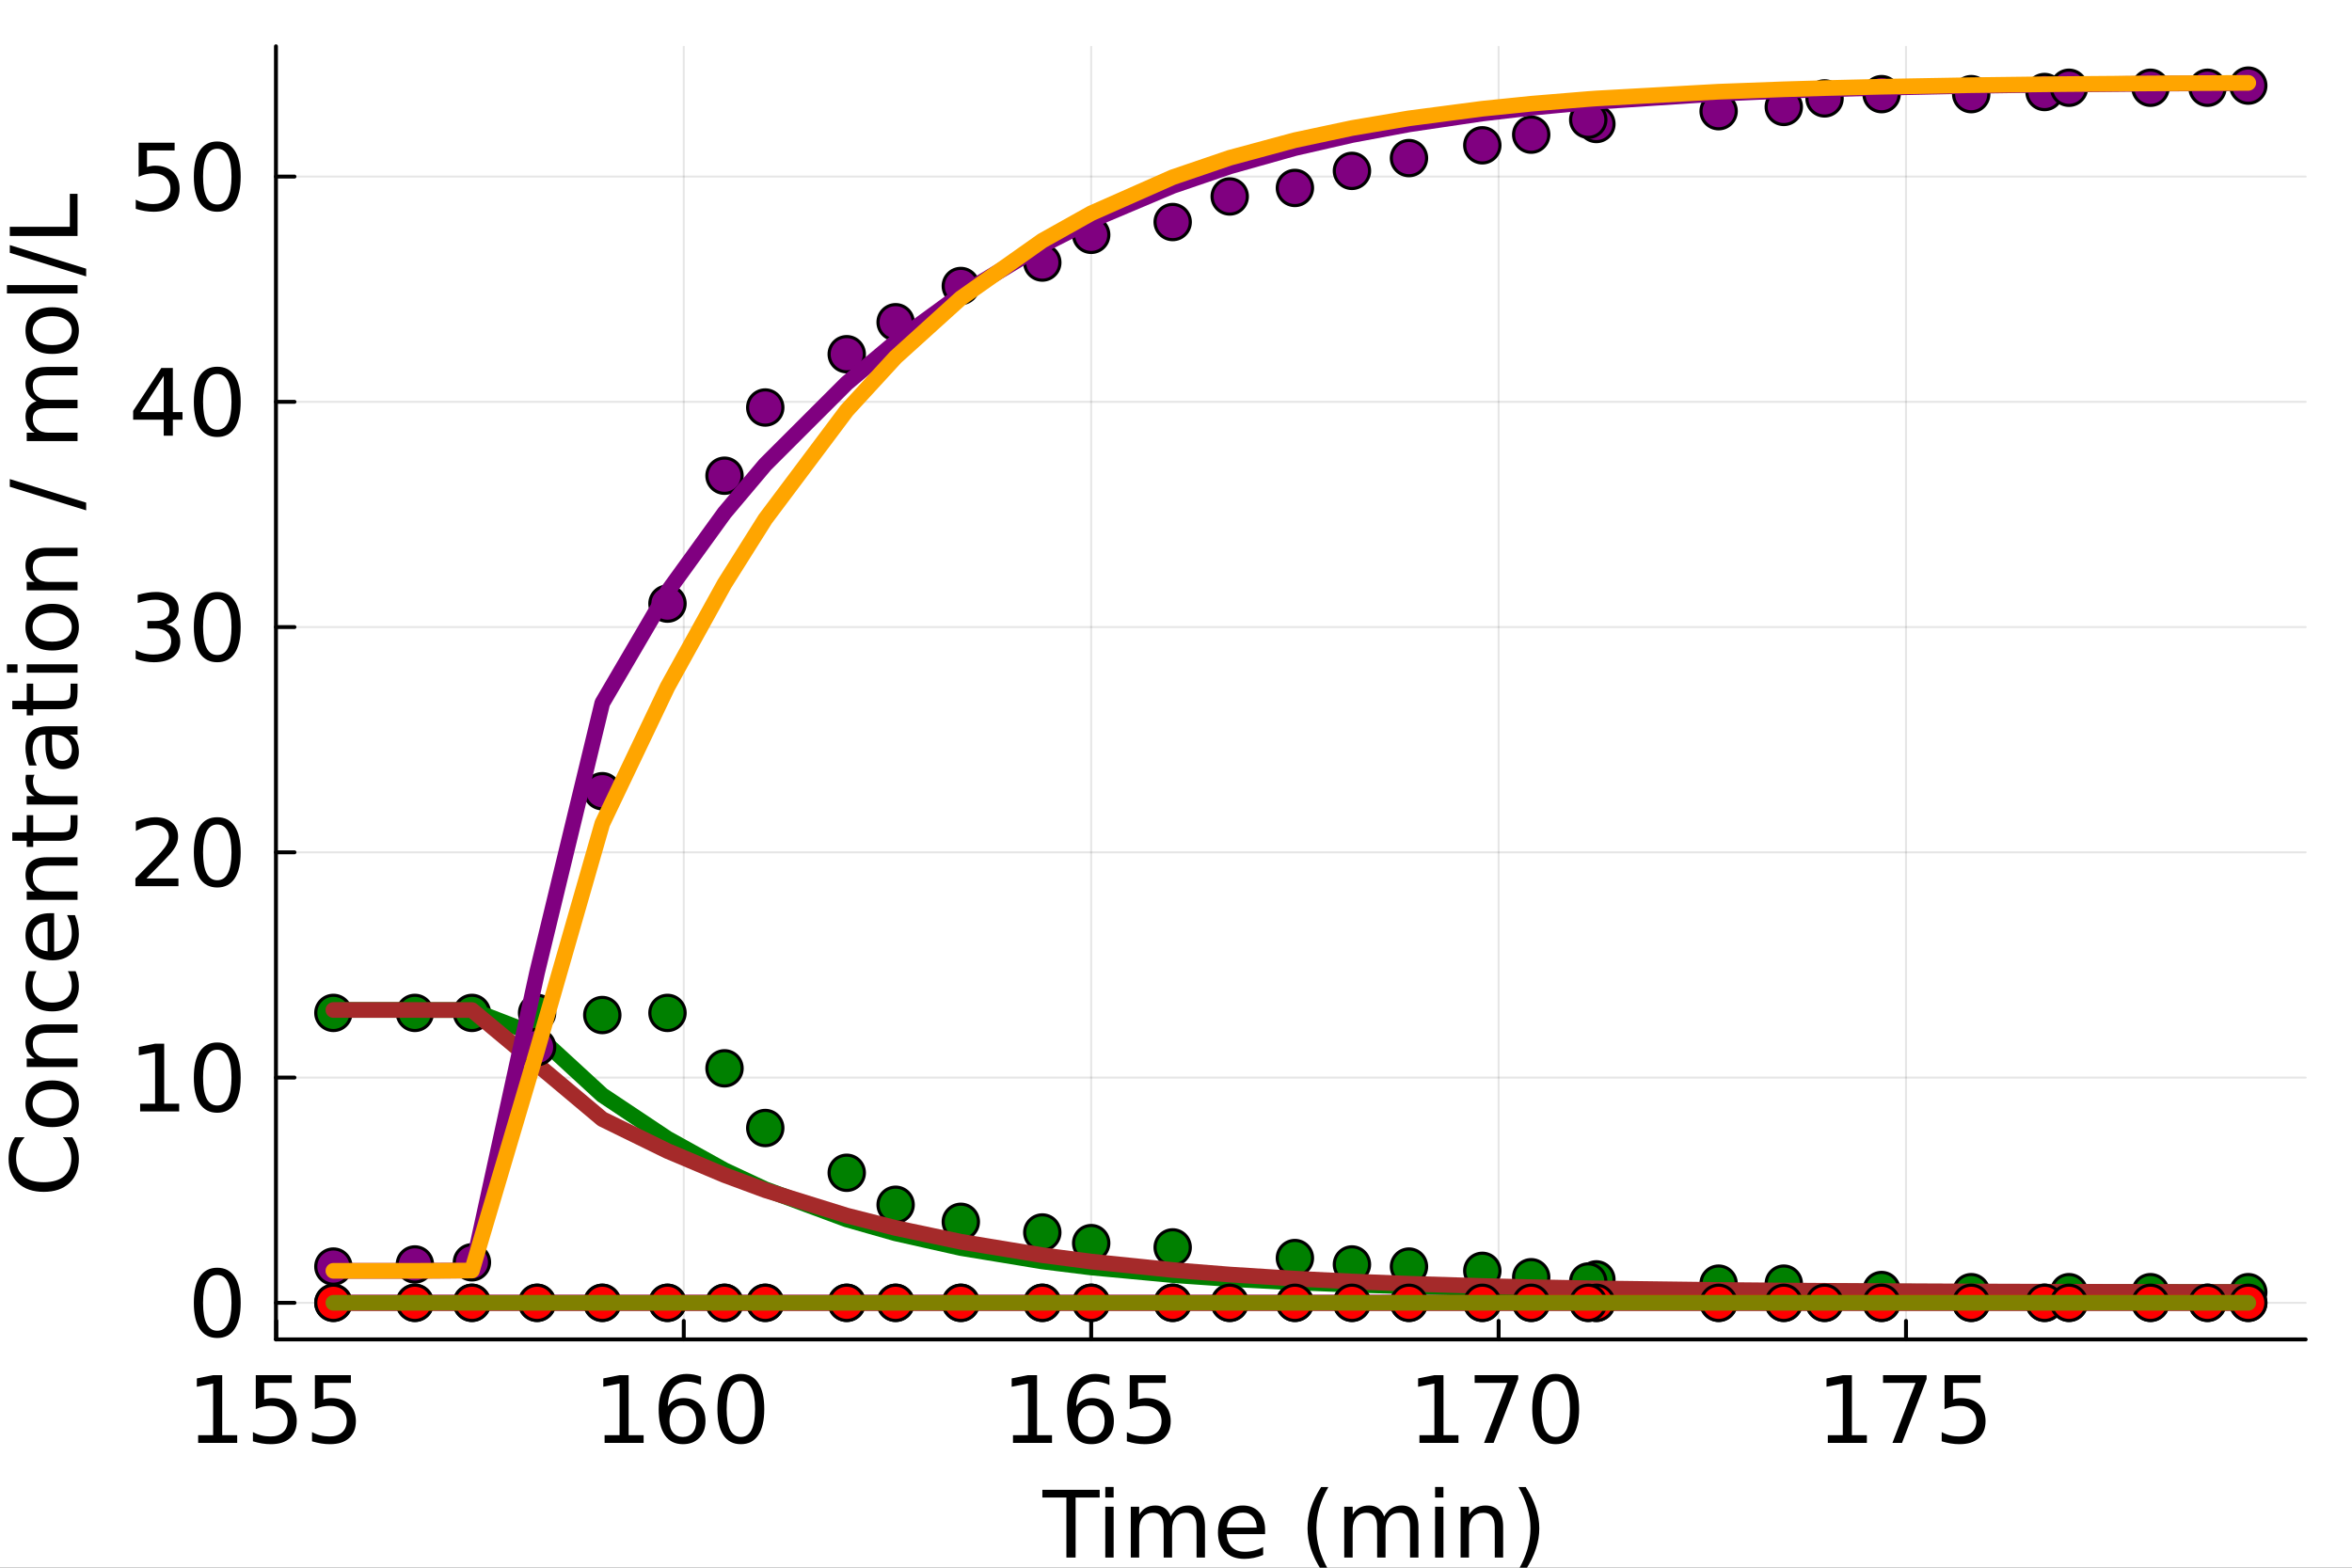 <?xml version="1.0" encoding="utf-8"?>
<svg xmlns="http://www.w3.org/2000/svg" xmlns:xlink="http://www.w3.org/1999/xlink" width="600" height="400" viewBox="0 0 2400 1600">
<rect x="0" y="0" width="2400" height="1600" fill="#333333" stroke="none"/>
<defs>
  <clipPath id="clip800">
    <rect x="0" y="0" width="2400" height="1600"/>
  </clipPath>
</defs>
<path clip-path="url(#clip800)" d="M0 1600 L2400 1600 L2400 0 L0 0  Z" fill="#ffffff" fill-rule="evenodd" fill-opacity="1"/>
<defs>
  <clipPath id="clip801">
    <rect x="480" y="0" width="1681" height="1600"/>
  </clipPath>
</defs>
<path clip-path="url(#clip800)" d="M281.582 1367.02 L2352.76 1367.02 L2352.76 47.244 L281.582 47.244  Z" fill="#ffffff" fill-rule="evenodd" fill-opacity="1"/>
<defs>
  <clipPath id="clip802">
    <rect x="281" y="47" width="2072" height="1321"/>
  </clipPath>
</defs>
<polyline clip-path="url(#clip802)" style="stroke:#000000; stroke-linecap:round; stroke-linejoin:round; stroke-width:2; stroke-opacity:0.1; fill:none" points="281.998,1367.02 281.998,47.244 "/>
<polyline clip-path="url(#clip802)" style="stroke:#000000; stroke-linecap:round; stroke-linejoin:round; stroke-width:2; stroke-opacity:0.1; fill:none" points="697.729,1367.02 697.729,47.244 "/>
<polyline clip-path="url(#clip802)" style="stroke:#000000; stroke-linecap:round; stroke-linejoin:round; stroke-width:2; stroke-opacity:0.1; fill:none" points="1113.46,1367.02 1113.46,47.244 "/>
<polyline clip-path="url(#clip802)" style="stroke:#000000; stroke-linecap:round; stroke-linejoin:round; stroke-width:2; stroke-opacity:0.1; fill:none" points="1529.19,1367.02 1529.19,47.244 "/>
<polyline clip-path="url(#clip802)" style="stroke:#000000; stroke-linecap:round; stroke-linejoin:round; stroke-width:2; stroke-opacity:0.1; fill:none" points="1944.92,1367.02 1944.92,47.244 "/>
<polyline clip-path="url(#clip800)" style="stroke:#000000; stroke-linecap:round; stroke-linejoin:round; stroke-width:4; stroke-opacity:1; fill:none" points="281.582,1367.02 2352.76,1367.02 "/>
<polyline clip-path="url(#clip800)" style="stroke:#000000; stroke-linecap:round; stroke-linejoin:round; stroke-width:4; stroke-opacity:1; fill:none" points="281.998,1367.02 281.998,1348.12 "/>
<polyline clip-path="url(#clip800)" style="stroke:#000000; stroke-linecap:round; stroke-linejoin:round; stroke-width:4; stroke-opacity:1; fill:none" points="697.729,1367.02 697.729,1348.12 "/>
<polyline clip-path="url(#clip800)" style="stroke:#000000; stroke-linecap:round; stroke-linejoin:round; stroke-width:4; stroke-opacity:1; fill:none" points="1113.46,1367.02 1113.46,1348.12 "/>
<polyline clip-path="url(#clip800)" style="stroke:#000000; stroke-linecap:round; stroke-linejoin:round; stroke-width:4; stroke-opacity:1; fill:none" points="1529.19,1367.02 1529.19,1348.12 "/>
<polyline clip-path="url(#clip800)" style="stroke:#000000; stroke-linecap:round; stroke-linejoin:round; stroke-width:4; stroke-opacity:1; fill:none" points="1944.92,1367.02 1944.92,1348.12 "/>
<path clip-path="url(#clip800)" d="M202.206 1464.75 L217.484 1464.75 L217.484 1412.02 L200.864 1415.35 L200.864 1406.83 L217.391 1403.5 L226.743 1403.5 L226.743 1464.75 L242.021 1464.75 L242.021 1472.62 L202.206 1472.62 L202.206 1464.75 Z" fill="#000000" fill-rule="nonzero" fill-opacity="1" /><path clip-path="url(#clip800)" d="M261.002 1403.5 L297.715 1403.5 L297.715 1411.37 L269.567 1411.37 L269.567 1428.31 Q271.604 1427.62 273.641 1427.3 Q275.678 1426.93 277.715 1426.93 Q289.289 1426.93 296.048 1433.27 Q302.808 1439.61 302.808 1450.44 Q302.808 1461.6 295.863 1467.81 Q288.919 1473.96 276.28 1473.96 Q271.928 1473.96 267.391 1473.22 Q262.9 1472.48 258.086 1471 L258.086 1461.6 Q262.252 1463.87 266.697 1464.98 Q271.141 1466.09 276.095 1466.09 Q284.104 1466.09 288.78 1461.88 Q293.456 1457.67 293.456 1450.44 Q293.456 1443.22 288.78 1439.01 Q284.104 1434.8 276.095 1434.8 Q272.345 1434.8 268.595 1435.63 Q264.891 1436.46 261.002 1438.22 L261.002 1403.5 Z" fill="#000000" fill-rule="nonzero" fill-opacity="1" /><path clip-path="url(#clip800)" d="M321.326 1403.5 L358.039 1403.5 L358.039 1411.37 L329.891 1411.37 L329.891 1428.31 Q331.928 1427.62 333.965 1427.3 Q336.002 1426.93 338.039 1426.93 Q349.613 1426.93 356.372 1433.27 Q363.131 1439.61 363.131 1450.44 Q363.131 1461.6 356.187 1467.81 Q349.243 1473.96 336.604 1473.96 Q332.252 1473.96 327.715 1473.22 Q323.224 1472.48 318.409 1471 L318.409 1461.6 Q322.576 1463.87 327.02 1464.98 Q331.465 1466.09 336.419 1466.09 Q344.428 1466.09 349.104 1461.88 Q353.78 1457.67 353.78 1450.44 Q353.78 1443.22 349.104 1439.01 Q344.428 1434.8 336.419 1434.8 Q332.669 1434.8 328.919 1435.63 Q325.215 1436.46 321.326 1438.22 L321.326 1403.5 Z" fill="#000000" fill-rule="nonzero" fill-opacity="1" /><path clip-path="url(#clip800)" d="M616.942 1464.75 L632.22 1464.75 L632.22 1412.02 L615.6 1415.35 L615.6 1406.83 L632.127 1403.5 L641.479 1403.5 L641.479 1464.75 L656.757 1464.75 L656.757 1472.62 L616.942 1472.62 L616.942 1464.75 Z" fill="#000000" fill-rule="nonzero" fill-opacity="1" /><path clip-path="url(#clip800)" d="M696.803 1434.33 Q690.507 1434.33 686.803 1438.64 Q683.146 1442.94 683.146 1450.44 Q683.146 1457.9 686.803 1462.25 Q690.507 1466.56 696.803 1466.56 Q703.099 1466.56 706.757 1462.25 Q710.46 1457.9 710.46 1450.44 Q710.46 1442.94 706.757 1438.64 Q703.099 1434.33 696.803 1434.33 M715.368 1405.03 L715.368 1413.55 Q711.849 1411.88 708.238 1411 Q704.673 1410.12 701.155 1410.12 Q691.896 1410.12 686.988 1416.37 Q682.127 1422.62 681.433 1435.26 Q684.164 1431.23 688.285 1429.1 Q692.405 1426.93 697.359 1426.93 Q707.775 1426.93 713.794 1433.27 Q719.858 1439.56 719.858 1450.44 Q719.858 1461.09 713.562 1467.53 Q707.266 1473.96 696.803 1473.96 Q684.812 1473.96 678.47 1464.8 Q672.127 1455.58 672.127 1438.13 Q672.127 1421.74 679.905 1412.02 Q687.683 1402.25 700.785 1402.25 Q704.303 1402.25 707.868 1402.94 Q711.479 1403.64 715.368 1405.03 Z" fill="#000000" fill-rule="nonzero" fill-opacity="1" /><path clip-path="url(#clip800)" d="M755.969 1409.66 Q748.747 1409.66 745.09 1416.79 Q741.479 1423.87 741.479 1438.13 Q741.479 1452.34 745.09 1459.47 Q748.747 1466.56 755.969 1466.56 Q763.238 1466.56 766.849 1459.47 Q770.506 1452.34 770.506 1438.13 Q770.506 1423.87 766.849 1416.79 Q763.238 1409.66 755.969 1409.66 M755.969 1402.25 Q767.59 1402.25 773.701 1411.46 Q779.858 1420.63 779.858 1438.13 Q779.858 1455.58 773.701 1464.8 Q767.59 1473.96 755.969 1473.96 Q744.349 1473.96 738.192 1464.8 Q732.081 1455.58 732.081 1438.13 Q732.081 1420.63 738.192 1411.46 Q744.349 1402.25 755.969 1402.25 Z" fill="#000000" fill-rule="nonzero" fill-opacity="1" /><path clip-path="url(#clip800)" d="M1033.67 1464.75 L1048.95 1464.75 L1048.95 1412.02 L1032.33 1415.35 L1032.33 1406.83 L1048.85 1403.5 L1058.21 1403.5 L1058.21 1464.75 L1073.48 1464.75 L1073.48 1472.62 L1033.67 1472.62 L1033.67 1464.75 Z" fill="#000000" fill-rule="nonzero" fill-opacity="1" /><path clip-path="url(#clip800)" d="M1113.53 1434.33 Q1107.23 1434.33 1103.53 1438.64 Q1099.87 1442.94 1099.87 1450.44 Q1099.87 1457.9 1103.53 1462.25 Q1107.23 1466.56 1113.53 1466.56 Q1119.83 1466.56 1123.48 1462.25 Q1127.19 1457.9 1127.19 1450.44 Q1127.19 1442.94 1123.48 1438.64 Q1119.83 1434.33 1113.53 1434.33 M1132.09 1405.03 L1132.09 1413.55 Q1128.58 1411.88 1124.97 1411 Q1121.4 1410.12 1117.88 1410.12 Q1108.62 1410.12 1103.72 1416.37 Q1098.85 1422.62 1098.16 1435.26 Q1100.89 1431.23 1105.01 1429.1 Q1109.13 1426.93 1114.09 1426.93 Q1124.5 1426.93 1130.52 1433.27 Q1136.59 1439.56 1136.59 1450.44 Q1136.59 1461.09 1130.29 1467.53 Q1123.99 1473.96 1113.53 1473.96 Q1101.54 1473.96 1095.2 1464.8 Q1088.85 1455.58 1088.85 1438.13 Q1088.85 1421.74 1096.63 1412.02 Q1104.41 1402.25 1117.51 1402.25 Q1121.03 1402.25 1124.59 1402.94 Q1128.21 1403.64 1132.09 1405.03 Z" fill="#000000" fill-rule="nonzero" fill-opacity="1" /><path clip-path="url(#clip800)" d="M1152.79 1403.5 L1189.5 1403.5 L1189.5 1411.37 L1161.35 1411.37 L1161.35 1428.31 Q1163.39 1427.62 1165.43 1427.3 Q1167.46 1426.93 1169.5 1426.93 Q1181.08 1426.93 1187.84 1433.27 Q1194.59 1439.61 1194.59 1450.44 Q1194.59 1461.6 1187.65 1467.81 Q1180.71 1473.96 1168.07 1473.96 Q1163.71 1473.96 1159.18 1473.22 Q1154.69 1472.48 1149.87 1471 L1149.87 1461.6 Q1154.04 1463.87 1158.48 1464.98 Q1162.93 1466.09 1167.88 1466.09 Q1175.89 1466.09 1180.57 1461.88 Q1185.24 1457.67 1185.24 1450.44 Q1185.24 1443.22 1180.57 1439.01 Q1175.89 1434.8 1167.88 1434.8 Q1164.13 1434.8 1160.38 1435.63 Q1156.68 1436.46 1152.79 1438.22 L1152.79 1403.5 Z" fill="#000000" fill-rule="nonzero" fill-opacity="1" /><path clip-path="url(#clip800)" d="M1448.41 1464.75 L1463.68 1464.75 L1463.68 1412.02 L1447.06 1415.35 L1447.06 1406.83 L1463.59 1403.5 L1472.94 1403.5 L1472.94 1464.75 L1488.22 1464.75 L1488.22 1472.62 L1448.41 1472.62 L1448.41 1464.75 Z" fill="#000000" fill-rule="nonzero" fill-opacity="1" /><path clip-path="url(#clip800)" d="M1504.75 1403.5 L1549.19 1403.5 L1549.19 1407.48 L1524.1 1472.62 L1514.33 1472.62 L1537.94 1411.37 L1504.75 1411.37 L1504.75 1403.5 Z" fill="#000000" fill-rule="nonzero" fill-opacity="1" /><path clip-path="url(#clip800)" d="M1587.43 1409.66 Q1580.21 1409.66 1576.55 1416.79 Q1572.94 1423.87 1572.94 1438.13 Q1572.94 1452.34 1576.55 1459.47 Q1580.21 1466.56 1587.43 1466.56 Q1594.7 1466.56 1598.31 1459.47 Q1601.97 1452.34 1601.97 1438.13 Q1601.97 1423.87 1598.31 1416.79 Q1594.7 1409.66 1587.43 1409.66 M1587.43 1402.25 Q1599.05 1402.25 1605.16 1411.46 Q1611.32 1420.63 1611.32 1438.13 Q1611.32 1455.58 1605.16 1464.8 Q1599.05 1473.96 1587.43 1473.96 Q1575.81 1473.96 1569.65 1464.8 Q1563.54 1455.58 1563.54 1438.13 Q1563.54 1420.63 1569.65 1411.46 Q1575.81 1402.25 1587.43 1402.25 Z" fill="#000000" fill-rule="nonzero" fill-opacity="1" /><path clip-path="url(#clip800)" d="M1865.13 1464.75 L1880.41 1464.75 L1880.41 1412.02 L1863.79 1415.35 L1863.79 1406.83 L1880.32 1403.5 L1889.67 1403.5 L1889.67 1464.75 L1904.95 1464.75 L1904.95 1472.62 L1865.13 1472.62 L1865.13 1464.75 Z" fill="#000000" fill-rule="nonzero" fill-opacity="1" /><path clip-path="url(#clip800)" d="M1921.47 1403.5 L1965.92 1403.5 L1965.92 1407.48 L1940.83 1472.62 L1931.06 1472.62 L1954.67 1411.37 L1921.47 1411.37 L1921.47 1403.5 Z" fill="#000000" fill-rule="nonzero" fill-opacity="1" /><path clip-path="url(#clip800)" d="M1984.25 1403.5 L2020.96 1403.5 L2020.96 1411.37 L1992.82 1411.37 L1992.82 1428.31 Q1994.85 1427.62 1996.89 1427.3 Q1998.93 1426.93 2000.96 1426.93 Q2012.54 1426.93 2019.3 1433.27 Q2026.06 1439.61 2026.06 1450.44 Q2026.06 1461.6 2019.11 1467.81 Q2012.17 1473.96 1999.53 1473.96 Q1995.18 1473.96 1990.64 1473.22 Q1986.15 1472.48 1981.34 1471 L1981.34 1461.6 Q1985.5 1463.87 1989.95 1464.98 Q1994.39 1466.09 1999.34 1466.09 Q2007.35 1466.09 2012.03 1461.88 Q2016.71 1457.67 2016.71 1450.44 Q2016.71 1443.22 2012.03 1439.01 Q2007.35 1434.8 1999.34 1434.8 Q1995.59 1434.8 1991.84 1435.63 Q1988.14 1436.46 1984.25 1438.22 L1984.25 1403.5 Z" fill="#000000" fill-rule="nonzero" fill-opacity="1" /><path clip-path="url(#clip800)" d="M1063.63 1520.52 L1122.1 1520.52 L1122.1 1528.39 L1097.56 1528.39 L1097.56 1589.64 L1088.17 1589.64 L1088.17 1528.39 L1063.63 1528.39 L1063.63 1520.52 Z" fill="#000000" fill-rule="nonzero" fill-opacity="1" /><path clip-path="url(#clip800)" d="M1127.84 1537.79 L1136.36 1537.79 L1136.36 1589.64 L1127.84 1589.64 L1127.84 1537.79 M1127.84 1517.61 L1136.36 1517.61 L1136.36 1528.39 L1127.84 1528.39 L1127.84 1517.61 Z" fill="#000000" fill-rule="nonzero" fill-opacity="1" /><path clip-path="url(#clip800)" d="M1194.55 1547.75 Q1197.75 1542.01 1202.19 1539.27 Q1206.64 1536.54 1212.66 1536.54 Q1220.76 1536.54 1225.16 1542.24 Q1229.55 1547.88 1229.55 1558.35 L1229.55 1589.64 L1220.99 1589.64 L1220.99 1558.63 Q1220.99 1551.17 1218.35 1547.56 Q1215.71 1543.95 1210.29 1543.95 Q1203.67 1543.95 1199.83 1548.35 Q1195.99 1552.75 1195.99 1560.34 L1195.99 1589.64 L1187.42 1589.64 L1187.42 1558.63 Q1187.42 1551.13 1184.79 1547.56 Q1182.15 1543.95 1176.64 1543.95 Q1170.11 1543.95 1166.27 1548.39 Q1162.42 1552.79 1162.42 1560.34 L1162.42 1589.64 L1153.86 1589.64 L1153.86 1537.79 L1162.42 1537.79 L1162.42 1545.85 Q1165.34 1541.08 1169.42 1538.81 Q1173.49 1536.54 1179.09 1536.54 Q1184.74 1536.54 1188.67 1539.41 Q1192.66 1542.28 1194.55 1547.75 Z" fill="#000000" fill-rule="nonzero" fill-opacity="1" /><path clip-path="url(#clip800)" d="M1290.9 1561.59 L1290.9 1565.76 L1251.73 1565.76 Q1252.28 1574.55 1257.01 1579.18 Q1261.78 1583.76 1270.25 1583.76 Q1275.16 1583.76 1279.74 1582.56 Q1284.37 1581.36 1288.91 1578.95 L1288.91 1587 Q1284.32 1588.95 1279.51 1589.97 Q1274.69 1590.99 1269.74 1590.99 Q1257.33 1590.99 1250.06 1583.76 Q1242.84 1576.54 1242.84 1564.23 Q1242.84 1551.5 1249.69 1544.04 Q1256.59 1536.54 1268.26 1536.54 Q1278.72 1536.54 1284.78 1543.3 Q1290.9 1550.01 1290.9 1561.59 M1282.38 1559.09 Q1282.28 1552.1 1278.44 1547.93 Q1274.65 1543.76 1268.35 1543.76 Q1261.22 1543.76 1256.91 1547.79 Q1252.66 1551.82 1252.01 1559.13 L1282.38 1559.09 Z" fill="#000000" fill-rule="nonzero" fill-opacity="1" /><path clip-path="url(#clip800)" d="M1355.48 1517.7 Q1349.28 1528.35 1346.27 1538.76 Q1343.26 1549.18 1343.26 1559.88 Q1343.26 1570.57 1346.27 1581.08 Q1349.32 1591.54 1355.48 1602.14 L1348.07 1602.14 Q1341.13 1591.26 1337.65 1580.76 Q1334.23 1570.25 1334.23 1559.88 Q1334.23 1549.55 1337.65 1539.09 Q1341.08 1528.63 1348.07 1517.7 L1355.48 1517.7 Z" fill="#000000" fill-rule="nonzero" fill-opacity="1" /><path clip-path="url(#clip800)" d="M1412.38 1547.75 Q1415.57 1542.01 1420.02 1539.27 Q1424.46 1536.54 1430.48 1536.54 Q1438.58 1536.54 1442.98 1542.24 Q1447.38 1547.88 1447.38 1558.35 L1447.38 1589.64 L1438.81 1589.64 L1438.81 1558.63 Q1438.81 1551.17 1436.17 1547.56 Q1433.53 1543.95 1428.12 1543.95 Q1421.5 1543.95 1417.65 1548.35 Q1413.81 1552.75 1413.81 1560.34 L1413.81 1589.64 L1405.25 1589.64 L1405.25 1558.63 Q1405.25 1551.13 1402.61 1547.56 Q1399.97 1543.95 1394.46 1543.95 Q1387.93 1543.95 1384.09 1548.39 Q1380.25 1552.79 1380.25 1560.34 L1380.25 1589.64 L1371.68 1589.64 L1371.68 1537.79 L1380.25 1537.79 L1380.25 1545.85 Q1383.16 1541.08 1387.24 1538.81 Q1391.31 1536.54 1396.91 1536.54 Q1402.56 1536.54 1406.5 1539.41 Q1410.48 1542.28 1412.38 1547.75 Z" fill="#000000" fill-rule="nonzero" fill-opacity="1" /><path clip-path="url(#clip800)" d="M1464.37 1537.79 L1472.89 1537.79 L1472.89 1589.64 L1464.37 1589.64 L1464.37 1537.79 M1464.37 1517.61 L1472.89 1517.61 L1472.89 1528.39 L1464.37 1528.39 L1464.37 1517.61 Z" fill="#000000" fill-rule="nonzero" fill-opacity="1" /><path clip-path="url(#clip800)" d="M1533.81 1558.35 L1533.81 1589.64 L1525.29 1589.64 L1525.29 1558.63 Q1525.29 1551.26 1522.42 1547.61 Q1519.55 1543.95 1513.81 1543.95 Q1506.91 1543.95 1502.93 1548.35 Q1498.95 1552.75 1498.95 1560.34 L1498.95 1589.64 L1490.39 1589.64 L1490.39 1537.79 L1498.95 1537.79 L1498.95 1545.85 Q1502.01 1541.17 1506.13 1538.86 Q1510.29 1536.54 1515.71 1536.54 Q1524.64 1536.54 1529.23 1542.1 Q1533.81 1547.61 1533.81 1558.35 Z" fill="#000000" fill-rule="nonzero" fill-opacity="1" /><path clip-path="url(#clip800)" d="M1549.46 1517.7 L1556.87 1517.7 Q1563.81 1528.63 1567.24 1539.09 Q1570.71 1549.55 1570.71 1559.88 Q1570.71 1570.25 1567.24 1580.76 Q1563.81 1591.26 1556.87 1602.14 L1549.46 1602.14 Q1555.62 1591.54 1558.63 1581.08 Q1561.68 1570.57 1561.68 1559.88 Q1561.68 1549.18 1558.63 1538.76 Q1555.62 1528.35 1549.46 1517.7 Z" fill="#000000" fill-rule="nonzero" fill-opacity="1" /><polyline clip-path="url(#clip802)" style="stroke:#000000; stroke-linecap:round; stroke-linejoin:round; stroke-width:2; stroke-opacity:0.1; fill:none" points="281.582,1329.67 2352.76,1329.67 "/>
<polyline clip-path="url(#clip802)" style="stroke:#000000; stroke-linecap:round; stroke-linejoin:round; stroke-width:2; stroke-opacity:0.1; fill:none" points="281.582,1099.78 2352.76,1099.78 "/>
<polyline clip-path="url(#clip802)" style="stroke:#000000; stroke-linecap:round; stroke-linejoin:round; stroke-width:2; stroke-opacity:0.1; fill:none" points="281.582,869.885 2352.76,869.885 "/>
<polyline clip-path="url(#clip802)" style="stroke:#000000; stroke-linecap:round; stroke-linejoin:round; stroke-width:2; stroke-opacity:0.1; fill:none" points="281.582,639.994 2352.76,639.994 "/>
<polyline clip-path="url(#clip802)" style="stroke:#000000; stroke-linecap:round; stroke-linejoin:round; stroke-width:2; stroke-opacity:0.1; fill:none" points="281.582,410.103 2352.76,410.103 "/>
<polyline clip-path="url(#clip802)" style="stroke:#000000; stroke-linecap:round; stroke-linejoin:round; stroke-width:2; stroke-opacity:0.1; fill:none" points="281.582,180.211 2352.76,180.211 "/>
<polyline clip-path="url(#clip800)" style="stroke:#000000; stroke-linecap:round; stroke-linejoin:round; stroke-width:4; stroke-opacity:1; fill:none" points="281.582,1367.02 281.582,47.244 "/>
<polyline clip-path="url(#clip800)" style="stroke:#000000; stroke-linecap:round; stroke-linejoin:round; stroke-width:4; stroke-opacity:1; fill:none" points="281.582,1329.67 300.479,1329.67 "/>
<polyline clip-path="url(#clip800)" style="stroke:#000000; stroke-linecap:round; stroke-linejoin:round; stroke-width:4; stroke-opacity:1; fill:none" points="281.582,1099.78 300.479,1099.78 "/>
<polyline clip-path="url(#clip800)" style="stroke:#000000; stroke-linecap:round; stroke-linejoin:round; stroke-width:4; stroke-opacity:1; fill:none" points="281.582,869.885 300.479,869.885 "/>
<polyline clip-path="url(#clip800)" style="stroke:#000000; stroke-linecap:round; stroke-linejoin:round; stroke-width:4; stroke-opacity:1; fill:none" points="281.582,639.994 300.479,639.994 "/>
<polyline clip-path="url(#clip800)" style="stroke:#000000; stroke-linecap:round; stroke-linejoin:round; stroke-width:4; stroke-opacity:1; fill:none" points="281.582,410.103 300.479,410.103 "/>
<polyline clip-path="url(#clip800)" style="stroke:#000000; stroke-linecap:round; stroke-linejoin:round; stroke-width:4; stroke-opacity:1; fill:none" points="281.582,180.211 300.479,180.211 "/>
<path clip-path="url(#clip800)" d="M221.693 1301.27 Q214.471 1301.27 210.813 1308.39 Q207.202 1315.48 207.202 1329.74 Q207.202 1343.95 210.813 1351.08 Q214.471 1358.16 221.693 1358.16 Q228.962 1358.16 232.573 1351.08 Q236.23 1343.95 236.23 1329.74 Q236.23 1315.48 232.573 1308.39 Q228.962 1301.27 221.693 1301.27 M221.693 1293.86 Q233.313 1293.86 239.424 1303.07 Q245.582 1312.24 245.582 1329.74 Q245.582 1347.19 239.424 1356.4 Q233.313 1365.57 221.693 1365.57 Q210.073 1365.57 203.915 1356.4 Q197.804 1347.19 197.804 1329.74 Q197.804 1312.24 203.915 1303.07 Q210.073 1293.86 221.693 1293.86 Z" fill="#000000" fill-rule="nonzero" fill-opacity="1" /><path clip-path="url(#clip800)" d="M142.99 1126.47 L158.267 1126.47 L158.267 1073.73 L141.647 1077.07 L141.647 1068.55 L158.175 1065.22 L167.527 1065.22 L167.527 1126.47 L182.804 1126.47 L182.804 1134.34 L142.99 1134.34 L142.99 1126.47 Z" fill="#000000" fill-rule="nonzero" fill-opacity="1" /><path clip-path="url(#clip800)" d="M221.693 1071.37 Q214.471 1071.37 210.813 1078.5 Q207.202 1085.59 207.202 1099.85 Q207.202 1114.06 210.813 1121.19 Q214.471 1128.27 221.693 1128.27 Q228.962 1128.27 232.573 1121.19 Q236.23 1114.06 236.23 1099.85 Q236.23 1085.59 232.573 1078.5 Q228.962 1071.37 221.693 1071.37 M221.693 1063.97 Q233.313 1063.97 239.424 1073.18 Q245.582 1082.35 245.582 1099.85 Q245.582 1117.3 239.424 1126.51 Q233.313 1135.68 221.693 1135.68 Q210.073 1135.68 203.915 1126.51 Q197.804 1117.3 197.804 1099.85 Q197.804 1082.35 203.915 1073.18 Q210.073 1063.97 221.693 1063.97 Z" fill="#000000" fill-rule="nonzero" fill-opacity="1" /><path clip-path="url(#clip800)" d="M149.425 896.575 L182.064 896.575 L182.064 904.445 L138.175 904.445 L138.175 896.575 Q143.499 891.066 152.666 881.806 Q161.879 872.501 164.24 869.816 Q168.73 864.769 170.49 861.297 Q172.295 857.779 172.295 854.399 Q172.295 848.89 168.406 845.418 Q164.564 841.945 158.36 841.945 Q153.962 841.945 149.055 843.473 Q144.193 845.001 138.638 848.103 L138.638 838.658 Q144.286 836.39 149.193 835.233 Q154.101 834.075 158.175 834.075 Q168.916 834.075 175.304 839.445 Q181.693 844.816 181.693 853.797 Q181.693 858.056 180.073 861.899 Q178.499 865.695 174.286 870.88 Q173.128 872.223 166.925 878.658 Q160.721 885.047 149.425 896.575 Z" fill="#000000" fill-rule="nonzero" fill-opacity="1" /><path clip-path="url(#clip800)" d="M221.693 841.482 Q214.471 841.482 210.813 848.612 Q207.202 855.695 207.202 869.955 Q207.202 884.167 210.813 891.297 Q214.471 898.38 221.693 898.38 Q228.962 898.38 232.573 891.297 Q236.23 884.167 236.23 869.955 Q236.23 855.695 232.573 848.612 Q228.962 841.482 221.693 841.482 M221.693 834.075 Q233.313 834.075 239.424 843.288 Q245.582 852.455 245.582 869.955 Q245.582 887.408 239.424 896.621 Q233.313 905.788 221.693 905.788 Q210.073 905.788 203.915 896.621 Q197.804 887.408 197.804 869.955 Q197.804 852.455 203.915 843.288 Q210.073 834.075 221.693 834.075 Z" fill="#000000" fill-rule="nonzero" fill-opacity="1" /><path clip-path="url(#clip800)" d="M169.703 637.286 Q176.415 638.721 180.165 643.258 Q183.962 647.795 183.962 654.461 Q183.962 664.693 176.925 670.295 Q169.888 675.896 156.925 675.896 Q152.573 675.896 147.943 675.017 Q143.36 674.183 138.453 672.471 L138.453 663.443 Q142.342 665.711 146.971 666.869 Q151.601 668.026 156.647 668.026 Q165.443 668.026 170.027 664.554 Q174.656 661.082 174.656 654.461 Q174.656 648.35 170.351 644.924 Q166.091 641.452 158.453 641.452 L150.397 641.452 L150.397 633.767 L158.823 633.767 Q165.721 633.767 169.378 631.036 Q173.036 628.258 173.036 623.073 Q173.036 617.749 169.24 614.925 Q165.49 612.054 158.453 612.054 Q154.61 612.054 150.212 612.887 Q145.814 613.721 140.536 615.48 L140.536 607.147 Q145.86 605.665 150.49 604.925 Q155.166 604.184 159.286 604.184 Q169.934 604.184 176.138 609.045 Q182.341 613.86 182.341 622.1 Q182.341 627.841 179.054 631.823 Q175.767 635.758 169.703 637.286 Z" fill="#000000" fill-rule="nonzero" fill-opacity="1" /><path clip-path="url(#clip800)" d="M221.693 611.591 Q214.471 611.591 210.813 618.721 Q207.202 625.804 207.202 640.063 Q207.202 654.276 210.813 661.406 Q214.471 668.489 221.693 668.489 Q228.962 668.489 232.573 661.406 Q236.23 654.276 236.23 640.063 Q236.23 625.804 232.573 618.721 Q228.962 611.591 221.693 611.591 M221.693 604.184 Q233.313 604.184 239.424 613.397 Q245.582 622.563 245.582 640.063 Q245.582 657.517 239.424 666.73 Q233.313 675.896 221.693 675.896 Q210.073 675.896 203.915 666.73 Q197.804 657.517 197.804 640.063 Q197.804 622.563 203.915 613.397 Q210.073 604.184 221.693 604.184 Z" fill="#000000" fill-rule="nonzero" fill-opacity="1" /><path clip-path="url(#clip800)" d="M167.064 383.691 L143.453 420.589 L167.064 420.589 L167.064 383.691 M164.61 375.543 L176.369 375.543 L176.369 420.589 L186.23 420.589 L186.23 428.366 L176.369 428.366 L176.369 444.663 L167.064 444.663 L167.064 428.366 L135.86 428.366 L135.86 419.339 L164.61 375.543 Z" fill="#000000" fill-rule="nonzero" fill-opacity="1" /><path clip-path="url(#clip800)" d="M221.693 381.7 Q214.471 381.7 210.813 388.83 Q207.202 395.913 207.202 410.172 Q207.202 424.385 210.813 431.514 Q214.471 438.598 221.693 438.598 Q228.962 438.598 232.573 431.514 Q236.23 424.385 236.23 410.172 Q236.23 395.913 232.573 388.83 Q228.962 381.7 221.693 381.7 M221.693 374.293 Q233.313 374.293 239.424 383.505 Q245.582 392.672 245.582 410.172 Q245.582 427.626 239.424 436.839 Q233.313 446.005 221.693 446.005 Q210.073 446.005 203.915 436.839 Q197.804 427.626 197.804 410.172 Q197.804 392.672 203.915 383.505 Q210.073 374.293 221.693 374.293 Z" fill="#000000" fill-rule="nonzero" fill-opacity="1" /><path clip-path="url(#clip800)" d="M141.462 145.651 L178.175 145.651 L178.175 153.522 L150.027 153.522 L150.027 170.466 Q152.064 169.771 154.101 169.447 Q156.138 169.077 158.175 169.077 Q169.749 169.077 176.508 175.42 Q183.267 181.762 183.267 192.595 Q183.267 203.753 176.323 209.956 Q169.378 216.114 156.74 216.114 Q152.388 216.114 147.851 215.373 Q143.36 214.632 138.545 213.151 L138.545 203.753 Q142.712 206.021 147.156 207.132 Q151.601 208.244 156.554 208.244 Q164.564 208.244 169.24 204.031 Q173.916 199.818 173.916 192.595 Q173.916 185.373 169.24 181.16 Q164.564 176.947 156.554 176.947 Q152.805 176.947 149.055 177.781 Q145.351 178.614 141.462 180.373 L141.462 145.651 Z" fill="#000000" fill-rule="nonzero" fill-opacity="1" /><path clip-path="url(#clip800)" d="M221.693 151.809 Q214.471 151.809 210.813 158.938 Q207.202 166.022 207.202 180.281 Q207.202 194.494 210.813 201.623 Q214.471 208.706 221.693 208.706 Q228.962 208.706 232.573 201.623 Q236.23 194.494 236.23 180.281 Q236.23 166.022 232.573 158.938 Q228.962 151.809 221.693 151.809 M221.693 144.401 Q233.313 144.401 239.424 153.614 Q245.582 162.781 245.582 180.281 Q245.582 197.734 239.424 206.947 Q233.313 216.114 221.693 216.114 Q210.073 216.114 203.915 206.947 Q197.804 197.734 197.804 180.281 Q197.804 162.781 203.915 153.614 Q210.073 144.401 221.693 144.401 Z" fill="#000000" fill-rule="nonzero" fill-opacity="1" /><path clip-path="url(#clip800)" d="M15.328 1160.69 L25.189 1160.69 Q20.791 1165.42 18.615 1170.79 Q16.439 1176.11 16.439 1182.13 Q16.439 1193.98 23.708 1200.28 Q30.93 1206.57 44.634 1206.57 Q58.291 1206.57 65.559 1200.28 Q72.782 1193.98 72.782 1182.13 Q72.782 1176.11 70.606 1170.79 Q68.43 1165.42 64.032 1160.69 L73.8 1160.69 Q77.133 1165.6 78.8 1171.11 Q80.467 1176.57 80.467 1182.68 Q80.467 1198.38 70.883 1207.41 Q61.254 1216.43 44.634 1216.43 Q27.967 1216.43 18.384 1207.41 Q8.754 1198.38 8.754 1182.68 Q8.754 1176.48 10.421 1171.02 Q12.041 1165.51 15.328 1160.69 Z" fill="#000000" fill-rule="nonzero" fill-opacity="1" /><path clip-path="url(#clip800)" d="M33.245 1126.53 Q33.245 1133.38 38.615 1137.36 Q43.939 1141.34 53.245 1141.34 Q62.55 1141.34 67.921 1137.41 Q73.245 1133.43 73.245 1126.53 Q73.245 1119.72 67.874 1115.74 Q62.504 1111.76 53.245 1111.76 Q44.032 1111.76 38.661 1115.74 Q33.245 1119.72 33.245 1126.53 M26.023 1126.53 Q26.023 1115.42 33.245 1109.07 Q40.467 1102.73 53.245 1102.73 Q65.976 1102.73 73.245 1109.07 Q80.467 1115.42 80.467 1126.53 Q80.467 1137.69 73.245 1144.03 Q65.976 1150.32 53.245 1150.32 Q40.467 1150.32 33.245 1144.03 Q26.023 1137.69 26.023 1126.53 Z" fill="#000000" fill-rule="nonzero" fill-opacity="1" /><path clip-path="url(#clip800)" d="M47.828 1045.51 L79.124 1045.51 L79.124 1054.03 L48.106 1054.03 Q40.745 1054.03 37.087 1056.9 Q33.43 1059.77 33.43 1065.51 Q33.43 1072.41 37.828 1076.39 Q42.226 1080.37 49.819 1080.37 L79.124 1080.37 L79.124 1088.94 L27.273 1088.94 L27.273 1080.37 L35.328 1080.37 Q30.652 1077.32 28.337 1073.19 Q26.023 1069.03 26.023 1063.61 Q26.023 1054.68 31.578 1050.09 Q37.087 1045.51 47.828 1045.51 Z" fill="#000000" fill-rule="nonzero" fill-opacity="1" /><path clip-path="url(#clip800)" d="M29.263 991.205 L37.226 991.205 Q35.236 994.816 34.263 998.473 Q33.245 1002.08 33.245 1005.79 Q33.245 1014.07 38.523 1018.66 Q43.754 1023.24 53.245 1023.24 Q62.735 1023.24 68.013 1018.66 Q73.245 1014.07 73.245 1005.79 Q73.245 1002.08 72.272 998.473 Q71.254 994.816 69.263 991.205 L77.133 991.205 Q78.8 994.769 79.633 998.612 Q80.467 1002.41 80.467 1006.71 Q80.467 1018.43 73.106 1025.32 Q65.745 1032.22 53.245 1032.22 Q40.559 1032.22 33.291 1025.28 Q26.023 1018.29 26.023 1006.16 Q26.023 1002.22 26.856 998.473 Q27.643 994.723 29.263 991.205 Z" fill="#000000" fill-rule="nonzero" fill-opacity="1" /><path clip-path="url(#clip800)" d="M51.069 932.038 L55.235 932.038 L55.235 971.205 Q64.032 970.649 68.661 965.927 Q73.245 961.158 73.245 952.686 Q73.245 947.779 72.041 943.196 Q70.837 938.566 68.43 934.029 L76.485 934.029 Q78.43 938.612 79.448 943.427 Q80.467 948.242 80.467 953.195 Q80.467 965.603 73.245 972.871 Q66.022 980.093 53.708 980.093 Q40.976 980.093 33.523 973.242 Q26.023 966.344 26.023 954.677 Q26.023 944.214 32.782 938.149 Q39.495 932.038 51.069 932.038 M48.569 940.557 Q41.578 940.649 37.411 944.492 Q33.245 948.288 33.245 954.584 Q33.245 961.714 37.273 966.019 Q41.3 970.279 48.615 970.927 L48.569 940.557 Z" fill="#000000" fill-rule="nonzero" fill-opacity="1" /><path clip-path="url(#clip800)" d="M47.828 874.955 L79.124 874.955 L79.124 883.474 L48.106 883.474 Q40.745 883.474 37.087 886.344 Q33.43 889.214 33.43 894.955 Q33.43 901.853 37.828 905.835 Q42.226 909.816 49.819 909.816 L79.124 909.816 L79.124 918.381 L27.273 918.381 L27.273 909.816 L35.328 909.816 Q30.652 906.761 28.337 902.64 Q26.023 898.474 26.023 893.057 Q26.023 884.122 31.578 879.538 Q37.087 874.955 47.828 874.955 Z" fill="#000000" fill-rule="nonzero" fill-opacity="1" /><path clip-path="url(#clip800)" d="M12.55 849.539 L27.273 849.539 L27.273 831.992 L33.893 831.992 L33.893 849.539 L62.041 849.539 Q68.383 849.539 70.189 847.826 Q71.995 846.066 71.995 840.742 L71.995 831.992 L79.124 831.992 L79.124 840.742 Q79.124 850.603 75.467 854.353 Q71.763 858.103 62.041 858.103 L33.893 858.103 L33.893 864.353 L27.273 864.353 L27.273 858.103 L12.55 858.103 L12.55 849.539 Z" fill="#000000" fill-rule="nonzero" fill-opacity="1" /><path clip-path="url(#clip800)" d="M35.236 790.743 Q34.402 792.178 34.032 793.891 Q33.615 795.557 33.615 797.594 Q33.615 804.817 38.337 808.705 Q43.013 812.548 51.809 812.548 L79.124 812.548 L79.124 821.113 L27.273 821.113 L27.273 812.548 L35.328 812.548 Q30.606 809.863 28.337 805.557 Q26.023 801.252 26.023 795.094 Q26.023 794.215 26.162 793.15 Q26.254 792.085 26.486 790.789 L35.236 790.743 Z" fill="#000000" fill-rule="nonzero" fill-opacity="1" /><path clip-path="url(#clip800)" d="M53.059 758.243 Q53.059 768.567 55.421 772.548 Q57.782 776.53 63.476 776.53 Q68.013 776.53 70.698 773.567 Q73.337 770.558 73.337 765.419 Q73.337 758.335 68.337 754.076 Q63.291 749.771 54.958 749.771 L53.059 749.771 L53.059 758.243 M49.541 741.252 L79.124 741.252 L79.124 749.771 L71.254 749.771 Q75.976 752.687 78.245 757.039 Q80.467 761.391 80.467 767.687 Q80.467 775.65 76.022 780.372 Q71.532 785.048 64.032 785.048 Q55.282 785.048 50.837 779.215 Q46.393 773.335 46.393 761.715 L46.393 749.771 L45.559 749.771 Q39.68 749.771 36.486 753.659 Q33.245 757.502 33.245 764.493 Q33.245 768.937 34.31 773.15 Q35.374 777.363 37.504 781.252 L29.634 781.252 Q27.828 776.576 26.948 772.178 Q26.023 767.78 26.023 763.613 Q26.023 752.363 31.856 746.808 Q37.689 741.252 49.541 741.252 Z" fill="#000000" fill-rule="nonzero" fill-opacity="1" /><path clip-path="url(#clip800)" d="M12.55 715.28 L27.273 715.28 L27.273 697.734 L33.893 697.734 L33.893 715.28 L62.041 715.28 Q68.383 715.28 70.189 713.567 Q71.995 711.808 71.995 706.484 L71.995 697.734 L79.124 697.734 L79.124 706.484 Q79.124 716.345 75.467 720.095 Q71.763 723.845 62.041 723.845 L33.893 723.845 L33.893 730.095 L27.273 730.095 L27.273 723.845 L12.55 723.845 L12.55 715.28 Z" fill="#000000" fill-rule="nonzero" fill-opacity="1" /><path clip-path="url(#clip800)" d="M27.273 686.53 L27.273 678.012 L79.124 678.012 L79.124 686.53 L27.273 686.53 M7.088 686.53 L7.088 678.012 L17.875 678.012 L17.875 686.53 L7.088 686.53 Z" fill="#000000" fill-rule="nonzero" fill-opacity="1" /><path clip-path="url(#clip800)" d="M33.245 640.095 Q33.245 646.947 38.615 650.929 Q43.939 654.91 53.245 654.91 Q62.55 654.91 67.921 650.975 Q73.245 646.993 73.245 640.095 Q73.245 633.29 67.874 629.308 Q62.504 625.327 53.245 625.327 Q44.032 625.327 38.661 629.308 Q33.245 633.29 33.245 640.095 M26.023 640.095 Q26.023 628.984 33.245 622.642 Q40.467 616.299 53.245 616.299 Q65.976 616.299 73.245 622.642 Q80.467 628.984 80.467 640.095 Q80.467 651.253 73.245 657.595 Q65.976 663.891 53.245 663.891 Q40.467 663.891 33.245 657.595 Q26.023 651.253 26.023 640.095 Z" fill="#000000" fill-rule="nonzero" fill-opacity="1" /><path clip-path="url(#clip800)" d="M47.828 559.077 L79.124 559.077 L79.124 567.596 L48.106 567.596 Q40.745 567.596 37.087 570.466 Q33.43 573.336 33.43 579.077 Q33.43 585.975 37.828 589.957 Q42.226 593.938 49.819 593.938 L79.124 593.938 L79.124 602.503 L27.273 602.503 L27.273 593.938 L35.328 593.938 Q30.652 590.883 28.337 586.762 Q26.023 582.596 26.023 577.179 Q26.023 568.244 31.578 563.661 Q37.087 559.077 47.828 559.077 Z" fill="#000000" fill-rule="nonzero" fill-opacity="1" /><path clip-path="url(#clip800)" d="M10.004 496.809 L10.004 488.939 L87.92 513.013 L87.92 520.883 L10.004 496.809 Z" fill="#000000" fill-rule="nonzero" fill-opacity="1" /><path clip-path="url(#clip800)" d="M37.226 409.495 Q31.485 406.3 28.754 401.856 Q26.023 397.411 26.023 391.393 Q26.023 383.291 31.717 378.893 Q37.365 374.495 47.828 374.495 L79.124 374.495 L79.124 383.06 L48.106 383.06 Q40.652 383.06 37.041 385.699 Q33.43 388.337 33.43 393.754 Q33.43 400.374 37.828 404.217 Q42.226 408.059 49.819 408.059 L79.124 408.059 L79.124 416.624 L48.106 416.624 Q40.606 416.624 37.041 419.263 Q33.43 421.902 33.43 427.411 Q33.43 433.939 37.874 437.782 Q42.273 441.624 49.819 441.624 L79.124 441.624 L79.124 450.189 L27.273 450.189 L27.273 441.624 L35.328 441.624 Q30.56 438.707 28.291 434.633 Q26.023 430.559 26.023 424.958 Q26.023 419.309 28.893 415.374 Q31.763 411.393 37.226 409.495 Z" fill="#000000" fill-rule="nonzero" fill-opacity="1" /><path clip-path="url(#clip800)" d="M33.245 337.412 Q33.245 344.264 38.615 348.245 Q43.939 352.226 53.245 352.226 Q62.55 352.226 67.921 348.291 Q73.245 344.31 73.245 337.412 Q73.245 330.606 67.874 326.625 Q62.504 322.643 53.245 322.643 Q44.032 322.643 38.661 326.625 Q33.245 330.606 33.245 337.412 M26.023 337.412 Q26.023 326.301 33.245 319.958 Q40.467 313.616 53.245 313.616 Q65.976 313.616 73.245 319.958 Q80.467 326.301 80.467 337.412 Q80.467 348.569 73.245 354.912 Q65.976 361.208 53.245 361.208 Q40.467 361.208 33.245 354.912 Q26.023 348.569 26.023 337.412 Z" fill="#000000" fill-rule="nonzero" fill-opacity="1" /><path clip-path="url(#clip800)" d="M7.088 299.495 L7.088 290.977 L79.124 290.977 L79.124 299.495 L7.088 299.495 Z" fill="#000000" fill-rule="nonzero" fill-opacity="1" /><path clip-path="url(#clip800)" d="M10.004 258.014 L10.004 250.144 L87.92 274.218 L87.92 282.088 L10.004 258.014 Z" fill="#000000" fill-rule="nonzero" fill-opacity="1" /><path clip-path="url(#clip800)" d="M10.004 240.838 L10.004 231.486 L71.254 231.486 L71.254 197.829 L79.124 197.829 L79.124 240.838 L10.004 240.838 Z" fill="#000000" fill-rule="nonzero" fill-opacity="1" /><circle clip-path="url(#clip802)" cx="340.2" cy="1329.67" r="18" fill="#0000ff" fill-rule="evenodd" fill-opacity="1" stroke="#000000" stroke-opacity="1" stroke-width="3.2"/>
<circle clip-path="url(#clip802)" cx="423.346" cy="1329.67" r="18" fill="#0000ff" fill-rule="evenodd" fill-opacity="1" stroke="#000000" stroke-opacity="1" stroke-width="3.2"/>
<circle clip-path="url(#clip802)" cx="481.549" cy="1329.67" r="18" fill="#0000ff" fill-rule="evenodd" fill-opacity="1" stroke="#000000" stroke-opacity="1" stroke-width="3.2"/>
<circle clip-path="url(#clip802)" cx="548.066" cy="1329.67" r="18" fill="#0000ff" fill-rule="evenodd" fill-opacity="1" stroke="#000000" stroke-opacity="1" stroke-width="3.2"/>
<circle clip-path="url(#clip802)" cx="614.583" cy="1329.67" r="18" fill="#0000ff" fill-rule="evenodd" fill-opacity="1" stroke="#000000" stroke-opacity="1" stroke-width="3.2"/>
<circle clip-path="url(#clip802)" cx="681.1" cy="1329.67" r="18" fill="#0000ff" fill-rule="evenodd" fill-opacity="1" stroke="#000000" stroke-opacity="1" stroke-width="3.2"/>
<circle clip-path="url(#clip802)" cx="739.302" cy="1329.67" r="18" fill="#0000ff" fill-rule="evenodd" fill-opacity="1" stroke="#000000" stroke-opacity="1" stroke-width="3.2"/>
<circle clip-path="url(#clip802)" cx="780.875" cy="1329.67" r="18" fill="#0000ff" fill-rule="evenodd" fill-opacity="1" stroke="#000000" stroke-opacity="1" stroke-width="3.2"/>
<circle clip-path="url(#clip802)" cx="864.022" cy="1329.67" r="18" fill="#0000ff" fill-rule="evenodd" fill-opacity="1" stroke="#000000" stroke-opacity="1" stroke-width="3.2"/>
<circle clip-path="url(#clip802)" cx="913.909" cy="1329.67" r="18" fill="#0000ff" fill-rule="evenodd" fill-opacity="1" stroke="#000000" stroke-opacity="1" stroke-width="3.2"/>
<circle clip-path="url(#clip802)" cx="980.426" cy="1329.67" r="18" fill="#0000ff" fill-rule="evenodd" fill-opacity="1" stroke="#000000" stroke-opacity="1" stroke-width="3.2"/>
<circle clip-path="url(#clip802)" cx="1063.57" cy="1329.67" r="18" fill="#0000ff" fill-rule="evenodd" fill-opacity="1" stroke="#000000" stroke-opacity="1" stroke-width="3.2"/>
<circle clip-path="url(#clip802)" cx="1113.46" cy="1329.67" r="18" fill="#0000ff" fill-rule="evenodd" fill-opacity="1" stroke="#000000" stroke-opacity="1" stroke-width="3.2"/>
<circle clip-path="url(#clip802)" cx="1196.61" cy="1329.67" r="18" fill="#0000ff" fill-rule="evenodd" fill-opacity="1" stroke="#000000" stroke-opacity="1" stroke-width="3.2"/>
<circle clip-path="url(#clip802)" cx="1254.81" cy="1329.67" r="18" fill="#0000ff" fill-rule="evenodd" fill-opacity="1" stroke="#000000" stroke-opacity="1" stroke-width="3.2"/>
<circle clip-path="url(#clip802)" cx="1321.33" cy="1329.67" r="18" fill="#0000ff" fill-rule="evenodd" fill-opacity="1" stroke="#000000" stroke-opacity="1" stroke-width="3.2"/>
<circle clip-path="url(#clip802)" cx="1379.53" cy="1329.67" r="18" fill="#0000ff" fill-rule="evenodd" fill-opacity="1" stroke="#000000" stroke-opacity="1" stroke-width="3.2"/>
<circle clip-path="url(#clip802)" cx="1437.73" cy="1329.67" r="18" fill="#0000ff" fill-rule="evenodd" fill-opacity="1" stroke="#000000" stroke-opacity="1" stroke-width="3.2"/>
<circle clip-path="url(#clip802)" cx="1512.56" cy="1329.67" r="18" fill="#0000ff" fill-rule="evenodd" fill-opacity="1" stroke="#000000" stroke-opacity="1" stroke-width="3.2"/>
<circle clip-path="url(#clip802)" cx="1562.45" cy="1329.67" r="18" fill="#0000ff" fill-rule="evenodd" fill-opacity="1" stroke="#000000" stroke-opacity="1" stroke-width="3.2"/>
<circle clip-path="url(#clip802)" cx="1628.97" cy="1329.67" r="18" fill="#0000ff" fill-rule="evenodd" fill-opacity="1" stroke="#000000" stroke-opacity="1" stroke-width="3.2"/>
<circle clip-path="url(#clip802)" cx="1620.65" cy="1329.67" r="18" fill="#0000ff" fill-rule="evenodd" fill-opacity="1" stroke="#000000" stroke-opacity="1" stroke-width="3.2"/>
<circle clip-path="url(#clip802)" cx="1753.69" cy="1329.67" r="18" fill="#0000ff" fill-rule="evenodd" fill-opacity="1" stroke="#000000" stroke-opacity="1" stroke-width="3.2"/>
<circle clip-path="url(#clip802)" cx="1820.2" cy="1329.67" r="18" fill="#0000ff" fill-rule="evenodd" fill-opacity="1" stroke="#000000" stroke-opacity="1" stroke-width="3.2"/>
<circle clip-path="url(#clip802)" cx="1861.78" cy="1329.67" r="18" fill="#0000ff" fill-rule="evenodd" fill-opacity="1" stroke="#000000" stroke-opacity="1" stroke-width="3.2"/>
<circle clip-path="url(#clip802)" cx="1919.98" cy="1329.67" r="18" fill="#0000ff" fill-rule="evenodd" fill-opacity="1" stroke="#000000" stroke-opacity="1" stroke-width="3.2"/>
<circle clip-path="url(#clip802)" cx="2011.44" cy="1329.67" r="18" fill="#0000ff" fill-rule="evenodd" fill-opacity="1" stroke="#000000" stroke-opacity="1" stroke-width="3.2"/>
<circle clip-path="url(#clip802)" cx="2086.27" cy="1329.67" r="18" fill="#0000ff" fill-rule="evenodd" fill-opacity="1" stroke="#000000" stroke-opacity="1" stroke-width="3.2"/>
<circle clip-path="url(#clip802)" cx="2111.22" cy="1329.67" r="18" fill="#0000ff" fill-rule="evenodd" fill-opacity="1" stroke="#000000" stroke-opacity="1" stroke-width="3.2"/>
<circle clip-path="url(#clip802)" cx="2194.36" cy="1329.67" r="18" fill="#0000ff" fill-rule="evenodd" fill-opacity="1" stroke="#000000" stroke-opacity="1" stroke-width="3.2"/>
<circle clip-path="url(#clip802)" cx="2252.56" cy="1329.67" r="18" fill="#0000ff" fill-rule="evenodd" fill-opacity="1" stroke="#000000" stroke-opacity="1" stroke-width="3.2"/>
<circle clip-path="url(#clip802)" cx="2294.14" cy="1329.67" r="18" fill="#0000ff" fill-rule="evenodd" fill-opacity="1" stroke="#000000" stroke-opacity="1" stroke-width="3.2"/>
<polyline clip-path="url(#clip802)" style="stroke:#0000ff; stroke-linecap:round; stroke-linejoin:round; stroke-width:16; stroke-opacity:1; fill:none" points="340.2,1329.67 423.346,1329.67 481.549,1329.67 548.066,1329.67 614.583,1329.67 681.1,1329.67 739.302,1329.67 780.875,1329.67 864.022,1329.67 913.909,1329.67 980.426,1329.67 1063.57,1329.67 1113.46,1329.67 1196.61,1329.67 1254.81,1329.67 1321.33,1329.67 1379.53,1329.67 1437.73,1329.67 1512.56,1329.67 1562.45,1329.67 1620.65,1329.67 1628.97,1329.67 1753.69,1329.67 1820.2,1329.67 1861.78,1329.67 1919.98,1329.67 2011.44,1329.67 2086.27,1329.67 2111.22,1329.67 2194.36,1329.67 2252.56,1329.67 2294.14,1329.67 "/>
<polyline clip-path="url(#clip802)" style="stroke:#ff00ff; stroke-linecap:round; stroke-linejoin:round; stroke-width:16; stroke-opacity:1; fill:none" points="340.2,1329.67 423.346,1329.67 481.549,1329.67 548.066,1329.67 614.583,1329.67 681.1,1329.67 739.302,1329.67 780.875,1329.67 864.022,1329.67 913.909,1329.67 980.426,1329.67 1063.57,1329.67 1113.46,1329.67 1196.61,1329.67 1254.81,1329.67 1321.33,1329.67 1379.53,1329.67 1437.73,1329.67 1512.56,1329.67 1562.45,1329.67 1620.65,1329.67 1628.97,1329.67 1753.69,1329.67 1820.2,1329.67 1861.78,1329.67 1919.98,1329.67 2011.44,1329.67 2086.27,1329.67 2111.22,1329.67 2194.36,1329.67 2252.56,1329.67 2294.14,1329.67 "/>
<circle clip-path="url(#clip802)" cx="340.2" cy="1033.78" r="18" fill="#008000" fill-rule="evenodd" fill-opacity="1" stroke="#000000" stroke-opacity="1" stroke-width="3.2"/>
<circle clip-path="url(#clip802)" cx="423.346" cy="1033.78" r="18" fill="#008000" fill-rule="evenodd" fill-opacity="1" stroke="#000000" stroke-opacity="1" stroke-width="3.2"/>
<circle clip-path="url(#clip802)" cx="481.549" cy="1033.78" r="18" fill="#008000" fill-rule="evenodd" fill-opacity="1" stroke="#000000" stroke-opacity="1" stroke-width="3.2"/>
<circle clip-path="url(#clip802)" cx="548.066" cy="1033.78" r="18" fill="#008000" fill-rule="evenodd" fill-opacity="1" stroke="#000000" stroke-opacity="1" stroke-width="3.2"/>
<circle clip-path="url(#clip802)" cx="614.583" cy="1035.96" r="18" fill="#008000" fill-rule="evenodd" fill-opacity="1" stroke="#000000" stroke-opacity="1" stroke-width="3.2"/>
<circle clip-path="url(#clip802)" cx="681.1" cy="1033.78" r="18" fill="#008000" fill-rule="evenodd" fill-opacity="1" stroke="#000000" stroke-opacity="1" stroke-width="3.2"/>
<circle clip-path="url(#clip802)" cx="739.302" cy="1090.35" r="18" fill="#008000" fill-rule="evenodd" fill-opacity="1" stroke="#000000" stroke-opacity="1" stroke-width="3.2"/>
<circle clip-path="url(#clip802)" cx="780.875" cy="1151.27" r="18" fill="#008000" fill-rule="evenodd" fill-opacity="1" stroke="#000000" stroke-opacity="1" stroke-width="3.2"/>
<circle clip-path="url(#clip802)" cx="864.022" cy="1196.95" r="18" fill="#008000" fill-rule="evenodd" fill-opacity="1" stroke="#000000" stroke-opacity="1" stroke-width="3.2"/>
<circle clip-path="url(#clip802)" cx="913.909" cy="1229.59" r="18" fill="#008000" fill-rule="evenodd" fill-opacity="1" stroke="#000000" stroke-opacity="1" stroke-width="3.2"/>
<circle clip-path="url(#clip802)" cx="980.426" cy="1246.99" r="18" fill="#008000" fill-rule="evenodd" fill-opacity="1" stroke="#000000" stroke-opacity="1" stroke-width="3.2"/>
<circle clip-path="url(#clip802)" cx="1063.57" cy="1257.87" r="18" fill="#008000" fill-rule="evenodd" fill-opacity="1" stroke="#000000" stroke-opacity="1" stroke-width="3.2"/>
<circle clip-path="url(#clip802)" cx="1113.46" cy="1268.75" r="18" fill="#008000" fill-rule="evenodd" fill-opacity="1" stroke="#000000" stroke-opacity="1" stroke-width="3.2"/>
<circle clip-path="url(#clip802)" cx="1196.61" cy="1273.1" r="18" fill="#008000" fill-rule="evenodd" fill-opacity="1" stroke="#000000" stroke-opacity="1" stroke-width="3.2"/>
<circle clip-path="url(#clip802)" cx="1321.33" cy="1283.98" r="18" fill="#008000" fill-rule="evenodd" fill-opacity="1" stroke="#000000" stroke-opacity="1" stroke-width="3.2"/>
<circle clip-path="url(#clip802)" cx="1379.53" cy="1290.51" r="18" fill="#008000" fill-rule="evenodd" fill-opacity="1" stroke="#000000" stroke-opacity="1" stroke-width="3.2"/>
<circle clip-path="url(#clip802)" cx="1437.73" cy="1292.68" r="18" fill="#008000" fill-rule="evenodd" fill-opacity="1" stroke="#000000" stroke-opacity="1" stroke-width="3.2"/>
<circle clip-path="url(#clip802)" cx="1512.56" cy="1297.03" r="18" fill="#008000" fill-rule="evenodd" fill-opacity="1" stroke="#000000" stroke-opacity="1" stroke-width="3.2"/>
<circle clip-path="url(#clip802)" cx="1562.45" cy="1303.56" r="18" fill="#008000" fill-rule="evenodd" fill-opacity="1" stroke="#000000" stroke-opacity="1" stroke-width="3.2"/>
<circle clip-path="url(#clip802)" cx="1628.97" cy="1305.74" r="18" fill="#008000" fill-rule="evenodd" fill-opacity="1" stroke="#000000" stroke-opacity="1" stroke-width="3.2"/>
<circle clip-path="url(#clip802)" cx="1620.65" cy="1307.91" r="18" fill="#008000" fill-rule="evenodd" fill-opacity="1" stroke="#000000" stroke-opacity="1" stroke-width="3.2"/>
<circle clip-path="url(#clip802)" cx="1753.69" cy="1310.09" r="18" fill="#008000" fill-rule="evenodd" fill-opacity="1" stroke="#000000" stroke-opacity="1" stroke-width="3.2"/>
<circle clip-path="url(#clip802)" cx="1820.2" cy="1310.09" r="18" fill="#008000" fill-rule="evenodd" fill-opacity="1" stroke="#000000" stroke-opacity="1" stroke-width="3.2"/>
<circle clip-path="url(#clip802)" cx="1919.98" cy="1316.61" r="18" fill="#008000" fill-rule="evenodd" fill-opacity="1" stroke="#000000" stroke-opacity="1" stroke-width="3.2"/>
<circle clip-path="url(#clip802)" cx="2011.44" cy="1318.79" r="18" fill="#008000" fill-rule="evenodd" fill-opacity="1" stroke="#000000" stroke-opacity="1" stroke-width="3.2"/>
<circle clip-path="url(#clip802)" cx="2111.22" cy="1318.79" r="18" fill="#008000" fill-rule="evenodd" fill-opacity="1" stroke="#000000" stroke-opacity="1" stroke-width="3.2"/>
<circle clip-path="url(#clip802)" cx="2194.36" cy="1318.79" r="18" fill="#008000" fill-rule="evenodd" fill-opacity="1" stroke="#000000" stroke-opacity="1" stroke-width="3.2"/>
<circle clip-path="url(#clip802)" cx="2294.14" cy="1318.79" r="18" fill="#008000" fill-rule="evenodd" fill-opacity="1" stroke="#000000" stroke-opacity="1" stroke-width="3.2"/>
<polyline clip-path="url(#clip802)" style="stroke:#008000; stroke-linecap:round; stroke-linejoin:round; stroke-width:16; stroke-opacity:1; fill:none" points="340.2,1030.81 423.346,1030.81 481.549,1030.84 548.066,1056.51 614.583,1117.67 681.1,1162.01 739.302,1194.3 780.875,1213.73 864.022,1244.6 913.909,1258.8 980.426,1273.75 1063.57,1287.45 1113.46,1293.63 1196.61,1301.39 1254.81,1305.38 1321.33,1308.86 1379.53,1311.16 1437.73,1312.94 1512.56,1314.65 1562.45,1315.51 1620.65,1316.29 1628.97,1316.39 1753.69,1317.47 1820.2,1317.84 1861.78,1318.02 1919.98,1318.22 2011.44,1318.44 2086.27,1318.56 2111.22,1318.6 2194.36,1318.68 2252.56,1318.73 2294.14,1318.75 "/>
<polyline clip-path="url(#clip802)" style="stroke:#a52a2a; stroke-linecap:round; stroke-linejoin:round; stroke-width:16; stroke-opacity:1; fill:none" points="340.2,1030.81 423.346,1030.81 481.549,1030.88 548.066,1086.35 614.583,1142.17 681.1,1174.74 739.302,1199.32 780.875,1214.73 864.022,1240.61 913.909,1253.3 980.426,1267.35 1063.57,1281.06 1113.46,1287.58 1196.61,1296.17 1254.81,1300.8 1321.33,1305 1379.53,1307.89 1437.73,1310.2 1512.56,1312.49 1562.45,1313.68 1620.65,1314.8 1628.97,1314.94 1753.69,1316.54 1820.2,1317.12 1861.78,1317.4 1919.98,1317.73 2011.44,1318.1 2086.27,1318.31 2111.22,1318.37 2194.36,1318.52 2252.56,1318.6 2294.14,1318.64 "/>
<circle clip-path="url(#clip802)" cx="340.2" cy="1292.68" r="18" fill="#800080" fill-rule="evenodd" fill-opacity="1" stroke="#000000" stroke-opacity="1" stroke-width="3.2"/>
<circle clip-path="url(#clip802)" cx="423.346" cy="1290.51" r="18" fill="#800080" fill-rule="evenodd" fill-opacity="1" stroke="#000000" stroke-opacity="1" stroke-width="3.2"/>
<circle clip-path="url(#clip802)" cx="481.549" cy="1288.33" r="18" fill="#800080" fill-rule="evenodd" fill-opacity="1" stroke="#000000" stroke-opacity="1" stroke-width="3.2"/>
<circle clip-path="url(#clip802)" cx="548.066" cy="1068.59" r="18" fill="#800080" fill-rule="evenodd" fill-opacity="1" stroke="#000000" stroke-opacity="1" stroke-width="3.2"/>
<circle clip-path="url(#clip802)" cx="614.583" cy="807.517" r="18" fill="#800080" fill-rule="evenodd" fill-opacity="1" stroke="#000000" stroke-opacity="1" stroke-width="3.2"/>
<circle clip-path="url(#clip802)" cx="681.1" cy="616.062" r="18" fill="#800080" fill-rule="evenodd" fill-opacity="1" stroke="#000000" stroke-opacity="1" stroke-width="3.2"/>
<circle clip-path="url(#clip802)" cx="739.302" cy="485.524" r="18" fill="#800080" fill-rule="evenodd" fill-opacity="1" stroke="#000000" stroke-opacity="1" stroke-width="3.2"/>
<circle clip-path="url(#clip802)" cx="780.875" cy="415.904" r="18" fill="#800080" fill-rule="evenodd" fill-opacity="1" stroke="#000000" stroke-opacity="1" stroke-width="3.2"/>
<circle clip-path="url(#clip802)" cx="864.022" cy="361.514" r="18" fill="#800080" fill-rule="evenodd" fill-opacity="1" stroke="#000000" stroke-opacity="1" stroke-width="3.2"/>
<circle clip-path="url(#clip802)" cx="913.909" cy="328.879" r="18" fill="#800080" fill-rule="evenodd" fill-opacity="1" stroke="#000000" stroke-opacity="1" stroke-width="3.2"/>
<circle clip-path="url(#clip802)" cx="980.426" cy="291.893" r="18" fill="#800080" fill-rule="evenodd" fill-opacity="1" stroke="#000000" stroke-opacity="1" stroke-width="3.2"/>
<circle clip-path="url(#clip802)" cx="1063.57" cy="267.962" r="18" fill="#800080" fill-rule="evenodd" fill-opacity="1" stroke="#000000" stroke-opacity="1" stroke-width="3.2"/>
<circle clip-path="url(#clip802)" cx="1113.46" cy="239.678" r="18" fill="#800080" fill-rule="evenodd" fill-opacity="1" stroke="#000000" stroke-opacity="1" stroke-width="3.2"/>
<circle clip-path="url(#clip802)" cx="1196.61" cy="226.625" r="18" fill="#800080" fill-rule="evenodd" fill-opacity="1" stroke="#000000" stroke-opacity="1" stroke-width="3.2"/>
<circle clip-path="url(#clip802)" cx="1254.81" cy="200.517" r="18" fill="#800080" fill-rule="evenodd" fill-opacity="1" stroke="#000000" stroke-opacity="1" stroke-width="3.2"/>
<circle clip-path="url(#clip802)" cx="1321.33" cy="191.815" r="18" fill="#800080" fill-rule="evenodd" fill-opacity="1" stroke="#000000" stroke-opacity="1" stroke-width="3.2"/>
<circle clip-path="url(#clip802)" cx="1379.53" cy="174.41" r="18" fill="#800080" fill-rule="evenodd" fill-opacity="1" stroke="#000000" stroke-opacity="1" stroke-width="3.2"/>
<circle clip-path="url(#clip802)" cx="1437.73" cy="161.356" r="18" fill="#800080" fill-rule="evenodd" fill-opacity="1" stroke="#000000" stroke-opacity="1" stroke-width="3.2"/>
<circle clip-path="url(#clip802)" cx="1512.56" cy="148.302" r="18" fill="#800080" fill-rule="evenodd" fill-opacity="1" stroke="#000000" stroke-opacity="1" stroke-width="3.2"/>
<circle clip-path="url(#clip802)" cx="1562.45" cy="137.424" r="18" fill="#800080" fill-rule="evenodd" fill-opacity="1" stroke="#000000" stroke-opacity="1" stroke-width="3.2"/>
<circle clip-path="url(#clip802)" cx="1628.97" cy="126.546" r="18" fill="#800080" fill-rule="evenodd" fill-opacity="1" stroke="#000000" stroke-opacity="1" stroke-width="3.2"/>
<circle clip-path="url(#clip802)" cx="1620.65" cy="122.195" r="18" fill="#800080" fill-rule="evenodd" fill-opacity="1" stroke="#000000" stroke-opacity="1" stroke-width="3.2"/>
<circle clip-path="url(#clip802)" cx="1753.69" cy="113.492" r="18" fill="#800080" fill-rule="evenodd" fill-opacity="1" stroke="#000000" stroke-opacity="1" stroke-width="3.2"/>
<circle clip-path="url(#clip802)" cx="1820.2" cy="109.141" r="18" fill="#800080" fill-rule="evenodd" fill-opacity="1" stroke="#000000" stroke-opacity="1" stroke-width="3.2"/>
<circle clip-path="url(#clip802)" cx="1861.78" cy="100.438" r="18" fill="#800080" fill-rule="evenodd" fill-opacity="1" stroke="#000000" stroke-opacity="1" stroke-width="3.2"/>
<circle clip-path="url(#clip802)" cx="1919.98" cy="96.087" r="18" fill="#800080" fill-rule="evenodd" fill-opacity="1" stroke="#000000" stroke-opacity="1" stroke-width="3.2"/>
<circle clip-path="url(#clip802)" cx="2011.44" cy="96.087" r="18" fill="#800080" fill-rule="evenodd" fill-opacity="1" stroke="#000000" stroke-opacity="1" stroke-width="3.2"/>
<circle clip-path="url(#clip802)" cx="2086.27" cy="93.911" r="18" fill="#800080" fill-rule="evenodd" fill-opacity="1" stroke="#000000" stroke-opacity="1" stroke-width="3.2"/>
<circle clip-path="url(#clip802)" cx="2111.22" cy="89.56" r="18" fill="#800080" fill-rule="evenodd" fill-opacity="1" stroke="#000000" stroke-opacity="1" stroke-width="3.2"/>
<circle clip-path="url(#clip802)" cx="2194.36" cy="89.56" r="18" fill="#800080" fill-rule="evenodd" fill-opacity="1" stroke="#000000" stroke-opacity="1" stroke-width="3.2"/>
<circle clip-path="url(#clip802)" cx="2252.56" cy="89.56" r="18" fill="#800080" fill-rule="evenodd" fill-opacity="1" stroke="#000000" stroke-opacity="1" stroke-width="3.2"/>
<circle clip-path="url(#clip802)" cx="2294.14" cy="87.385" r="18" fill="#800080" fill-rule="evenodd" fill-opacity="1" stroke="#000000" stroke-opacity="1" stroke-width="3.2"/>
<polyline clip-path="url(#clip802)" style="stroke:#800080; stroke-linecap:round; stroke-linejoin:round; stroke-width:16; stroke-opacity:1; fill:none" points="340.2,1297.01 423.346,1297.02 481.549,1296.67 548.066,992.427 614.583,717.462 681.1,603.847 739.302,523.415 780.875,474.134 864.022,391.066 913.909,349.097 980.426,300.588 1063.57,250.253 1113.46,224.904 1196.61,189.769 1254.81,169.853 1321.33,151.147 1379.53,137.833 1437.73,126.941 1512.56,115.884 1562.45,110.037 1620.65,104.478 1628.97,103.78 1753.69,95.634 1820.2,92.694 1861.78,91.225 1919.98,89.548 2011.44,87.615 2086.27,86.507 2111.22,86.209 2194.36,85.422 2252.56,85.017 2294.14,84.785 "/>
<polyline clip-path="url(#clip802)" style="stroke:#ffa500; stroke-linecap:round; stroke-linejoin:round; stroke-width:16; stroke-opacity:1; fill:none" points="340.2,1297.02 423.346,1297.02 481.549,1296.72 548.066,1072.18 614.583,840.583 681.1,701.093 739.302,595.814 780.875,529.794 864.022,418.928 913.909,364.584 980.426,304.355 1063.57,245.623 1113.46,217.687 1196.61,180.887 1254.81,161.037 1321.33,143.063 1379.53,130.669 1437.73,120.774 1512.56,110.961 1562.45,105.866 1620.65,101.079 1628.97,100.482 1753.69,93.594 1820.2,91.137 1861.78,89.915 1919.98,88.524 2011.44,86.928 2086.27,86.015 2111.22,85.77 2194.36,85.121 2252.56,84.787 2294.14,84.596 "/>
<circle clip-path="url(#clip802)" cx="340.2" cy="1329.67" r="18" fill="#ff0000" fill-rule="evenodd" fill-opacity="1" stroke="#000000" stroke-opacity="1" stroke-width="3.2"/>
<circle clip-path="url(#clip802)" cx="423.346" cy="1329.67" r="18" fill="#ff0000" fill-rule="evenodd" fill-opacity="1" stroke="#000000" stroke-opacity="1" stroke-width="3.2"/>
<circle clip-path="url(#clip802)" cx="481.549" cy="1329.67" r="18" fill="#ff0000" fill-rule="evenodd" fill-opacity="1" stroke="#000000" stroke-opacity="1" stroke-width="3.2"/>
<circle clip-path="url(#clip802)" cx="548.066" cy="1329.67" r="18" fill="#ff0000" fill-rule="evenodd" fill-opacity="1" stroke="#000000" stroke-opacity="1" stroke-width="3.2"/>
<circle clip-path="url(#clip802)" cx="614.583" cy="1329.67" r="18" fill="#ff0000" fill-rule="evenodd" fill-opacity="1" stroke="#000000" stroke-opacity="1" stroke-width="3.2"/>
<circle clip-path="url(#clip802)" cx="681.1" cy="1329.67" r="18" fill="#ff0000" fill-rule="evenodd" fill-opacity="1" stroke="#000000" stroke-opacity="1" stroke-width="3.2"/>
<circle clip-path="url(#clip802)" cx="739.302" cy="1329.67" r="18" fill="#ff0000" fill-rule="evenodd" fill-opacity="1" stroke="#000000" stroke-opacity="1" stroke-width="3.2"/>
<circle clip-path="url(#clip802)" cx="780.875" cy="1329.67" r="18" fill="#ff0000" fill-rule="evenodd" fill-opacity="1" stroke="#000000" stroke-opacity="1" stroke-width="3.2"/>
<circle clip-path="url(#clip802)" cx="864.022" cy="1329.67" r="18" fill="#ff0000" fill-rule="evenodd" fill-opacity="1" stroke="#000000" stroke-opacity="1" stroke-width="3.2"/>
<circle clip-path="url(#clip802)" cx="913.909" cy="1329.67" r="18" fill="#ff0000" fill-rule="evenodd" fill-opacity="1" stroke="#000000" stroke-opacity="1" stroke-width="3.2"/>
<circle clip-path="url(#clip802)" cx="980.426" cy="1329.67" r="18" fill="#ff0000" fill-rule="evenodd" fill-opacity="1" stroke="#000000" stroke-opacity="1" stroke-width="3.2"/>
<circle clip-path="url(#clip802)" cx="1063.57" cy="1329.67" r="18" fill="#ff0000" fill-rule="evenodd" fill-opacity="1" stroke="#000000" stroke-opacity="1" stroke-width="3.2"/>
<circle clip-path="url(#clip802)" cx="1113.46" cy="1329.67" r="18" fill="#ff0000" fill-rule="evenodd" fill-opacity="1" stroke="#000000" stroke-opacity="1" stroke-width="3.2"/>
<circle clip-path="url(#clip802)" cx="1196.61" cy="1329.67" r="18" fill="#ff0000" fill-rule="evenodd" fill-opacity="1" stroke="#000000" stroke-opacity="1" stroke-width="3.2"/>
<circle clip-path="url(#clip802)" cx="1254.81" cy="1329.67" r="18" fill="#ff0000" fill-rule="evenodd" fill-opacity="1" stroke="#000000" stroke-opacity="1" stroke-width="3.2"/>
<circle clip-path="url(#clip802)" cx="1321.33" cy="1329.67" r="18" fill="#ff0000" fill-rule="evenodd" fill-opacity="1" stroke="#000000" stroke-opacity="1" stroke-width="3.2"/>
<circle clip-path="url(#clip802)" cx="1379.53" cy="1329.67" r="18" fill="#ff0000" fill-rule="evenodd" fill-opacity="1" stroke="#000000" stroke-opacity="1" stroke-width="3.2"/>
<circle clip-path="url(#clip802)" cx="1437.73" cy="1329.67" r="18" fill="#ff0000" fill-rule="evenodd" fill-opacity="1" stroke="#000000" stroke-opacity="1" stroke-width="3.2"/>
<circle clip-path="url(#clip802)" cx="1512.56" cy="1329.67" r="18" fill="#ff0000" fill-rule="evenodd" fill-opacity="1" stroke="#000000" stroke-opacity="1" stroke-width="3.2"/>
<circle clip-path="url(#clip802)" cx="1562.45" cy="1329.67" r="18" fill="#ff0000" fill-rule="evenodd" fill-opacity="1" stroke="#000000" stroke-opacity="1" stroke-width="3.2"/>
<circle clip-path="url(#clip802)" cx="1628.97" cy="1329.67" r="18" fill="#ff0000" fill-rule="evenodd" fill-opacity="1" stroke="#000000" stroke-opacity="1" stroke-width="3.2"/>
<circle clip-path="url(#clip802)" cx="1620.65" cy="1329.67" r="18" fill="#ff0000" fill-rule="evenodd" fill-opacity="1" stroke="#000000" stroke-opacity="1" stroke-width="3.2"/>
<circle clip-path="url(#clip802)" cx="1753.69" cy="1329.67" r="18" fill="#ff0000" fill-rule="evenodd" fill-opacity="1" stroke="#000000" stroke-opacity="1" stroke-width="3.2"/>
<circle clip-path="url(#clip802)" cx="1820.2" cy="1329.67" r="18" fill="#ff0000" fill-rule="evenodd" fill-opacity="1" stroke="#000000" stroke-opacity="1" stroke-width="3.2"/>
<circle clip-path="url(#clip802)" cx="1861.78" cy="1329.67" r="18" fill="#ff0000" fill-rule="evenodd" fill-opacity="1" stroke="#000000" stroke-opacity="1" stroke-width="3.2"/>
<circle clip-path="url(#clip802)" cx="1919.98" cy="1329.67" r="18" fill="#ff0000" fill-rule="evenodd" fill-opacity="1" stroke="#000000" stroke-opacity="1" stroke-width="3.2"/>
<circle clip-path="url(#clip802)" cx="2011.44" cy="1329.67" r="18" fill="#ff0000" fill-rule="evenodd" fill-opacity="1" stroke="#000000" stroke-opacity="1" stroke-width="3.2"/>
<circle clip-path="url(#clip802)" cx="2086.27" cy="1329.67" r="18" fill="#ff0000" fill-rule="evenodd" fill-opacity="1" stroke="#000000" stroke-opacity="1" stroke-width="3.2"/>
<circle clip-path="url(#clip802)" cx="2111.22" cy="1329.67" r="18" fill="#ff0000" fill-rule="evenodd" fill-opacity="1" stroke="#000000" stroke-opacity="1" stroke-width="3.2"/>
<circle clip-path="url(#clip802)" cx="2194.36" cy="1329.67" r="18" fill="#ff0000" fill-rule="evenodd" fill-opacity="1" stroke="#000000" stroke-opacity="1" stroke-width="3.2"/>
<circle clip-path="url(#clip802)" cx="2252.56" cy="1329.67" r="18" fill="#ff0000" fill-rule="evenodd" fill-opacity="1" stroke="#000000" stroke-opacity="1" stroke-width="3.2"/>
<circle clip-path="url(#clip802)" cx="2294.14" cy="1329.67" r="18" fill="#ff0000" fill-rule="evenodd" fill-opacity="1" stroke="#000000" stroke-opacity="1" stroke-width="3.2"/>
<polyline clip-path="url(#clip802)" style="stroke:#ff0000; stroke-linecap:round; stroke-linejoin:round; stroke-width:16; stroke-opacity:1; fill:none" points="340.2,1329.67 423.346,1329.67 481.549,1329.67 548.066,1329.67 614.583,1329.67 681.1,1329.67 739.302,1329.67 780.875,1329.67 864.022,1329.67 913.909,1329.67 980.426,1329.67 1063.57,1329.67 1113.46,1329.67 1196.61,1329.67 1254.81,1329.67 1321.33,1329.67 1379.53,1329.67 1437.73,1329.67 1512.56,1329.67 1562.45,1329.67 1620.65,1329.67 1628.97,1329.67 1753.69,1329.67 1820.2,1329.67 1861.78,1329.67 1919.98,1329.67 2011.44,1329.67 2086.27,1329.67 2111.22,1329.67 2194.36,1329.67 2252.56,1329.67 2294.14,1329.67 "/>
<polyline clip-path="url(#clip802)" style="stroke:#808000; stroke-linecap:round; stroke-linejoin:round; stroke-width:16; stroke-opacity:1; fill:none" points="340.2,1329.67 423.346,1329.67 481.549,1329.67 548.066,1329.67 614.583,1329.67 681.1,1329.67 739.302,1329.67 780.875,1329.67 864.022,1329.67 913.909,1329.67 980.426,1329.67 1063.57,1329.67 1113.46,1329.67 1196.61,1329.67 1254.81,1329.67 1321.33,1329.67 1379.53,1329.67 1437.73,1329.67 1512.56,1329.67 1562.45,1329.67 1620.65,1329.67 1628.97,1329.67 1753.69,1329.67 1820.2,1329.67 1861.78,1329.67 1919.98,1329.67 2011.44,1329.67 2086.27,1329.67 2111.22,1329.67 2194.36,1329.67 2252.56,1329.67 2294.14,1329.67 "/>
</svg>
